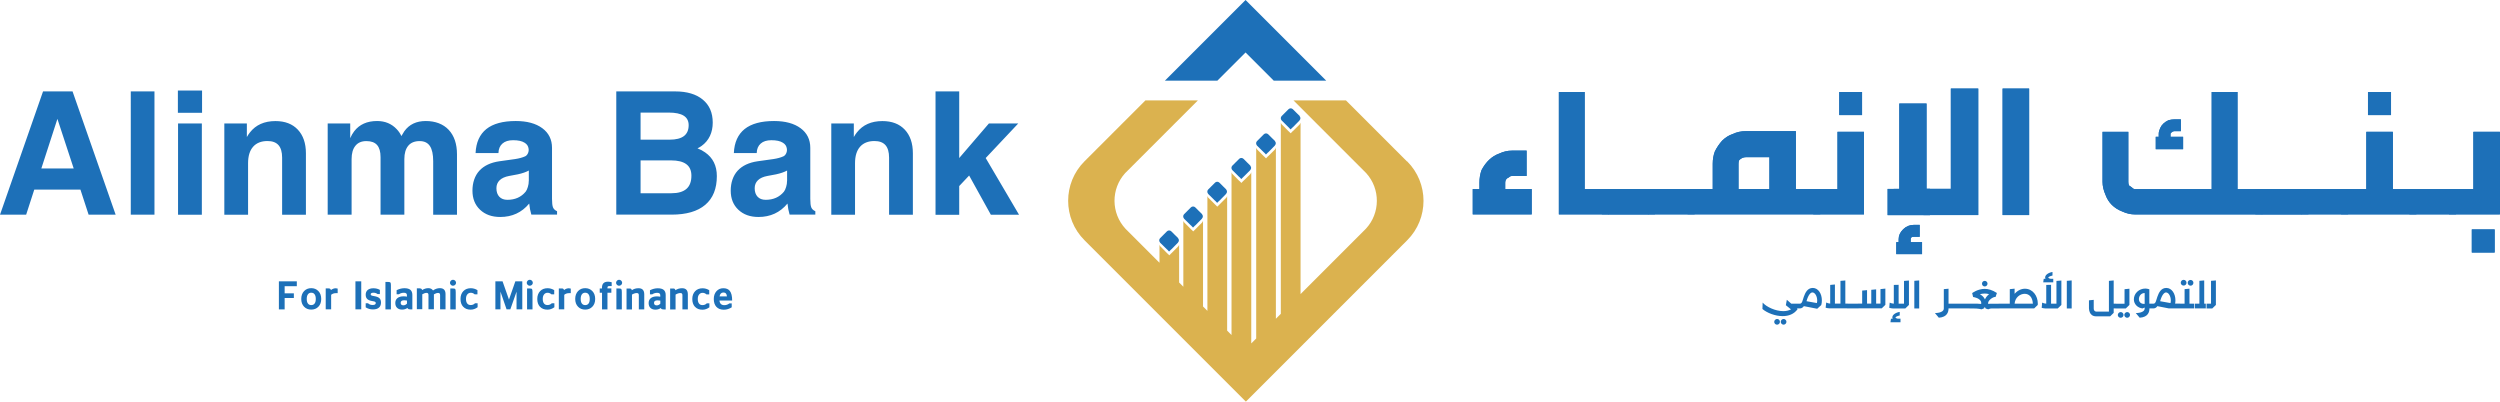 <?xml version="1.0" encoding="UTF-8"?><svg id="Layer_1" xmlns="http://www.w3.org/2000/svg" viewBox="0 0 455.92 73.24"><defs><style>.cls-1{fill:#dbb24f;}.cls-2{fill:#1d70b8;}</style></defs><path id="Alinma_Bank" class="cls-2" d="M0,39.16L7.85,16.67h5.38l7.86,22.48h-4.93l-1.49-4.57H6.25l-1.48,4.57H0ZM10.47,21.68l-2.93,9.04h5.9l-2.97-9.04Zm13.38,17.47V16.67h4.32v22.48h-4.32Zm8.59-22.64h4.41v4.06h-4.41v-4.06Zm.03,22.64V22.51h4.34v16.65h-4.34Zm8.44,0V22.51h4.11v2.48c.17-.3,.36-.59,.56-.84,1.08-1.38,2.63-2.07,4.65-2.07,1.74,0,3.1,.52,4.08,1.56,.98,1.04,1.48,2.48,1.48,4.32v11.2h-4.34v-10.41c0-1.02-.22-1.78-.66-2.28-.44-.5-1.11-.75-2.01-.75-1.13,0-2.01,.35-2.62,1.04-.61,.69-.92,1.69-.92,3.01v9.39h-4.32Zm18.85,0V22.51h4.11v2.69c.2-.47,.44-.89,.73-1.27,.96-1.24,2.35-1.86,4.17-1.86,1.46,0,2.65,.5,3.58,1.49,.36,.38,.64,.79,.85,1.25l.54-.88c.89-1.24,2.19-1.86,3.91-1.86s3.18,.54,4.18,1.61,1.51,2.56,1.51,4.46v11.02h-4.34v-9.77c0-1.24-.2-2.16-.6-2.76-.4-.6-1.02-.9-1.87-.9-.91,0-1.61,.28-2.08,.85-.47,.57-.71,1.38-.71,2.43v10.14h-4.34v-10.49c0-1-.21-1.73-.63-2.21-.42-.48-1.07-.72-1.95-.72s-1.54,.28-2,.85c-.47,.57-.7,1.38-.7,2.43v10.14h-4.34Zm31.47,.42c-1.53,0-2.75-.44-3.68-1.32-.93-.88-1.39-2.04-1.39-3.48s.42-2.72,1.26-3.64c.84-.91,2.06-1.49,3.65-1.72l2.86-.4c.74-.11,1.36-.28,1.86-.51,.21-.11,.37-.29,.49-.55s.16-.54,.12-.82c-.06-.47-.29-.83-.71-1.09-.49-.32-1.19-.47-2.12-.47-.83,0-1.48,.2-1.94,.61-.46,.4-.71,.98-.73,1.73h-4.17c.09-1.94,.75-3.4,1.97-4.38,1.22-.97,3.01-1.46,5.36-1.46,2.05,0,3.66,.44,4.84,1.31,1.18,.87,1.77,2.07,1.77,3.58v9.3c0,.74,.06,1.26,.18,1.56s.37,.54,.74,.7v.62h-4.69c-.2-.67-.32-1.32-.38-1.97l-.02-.04c-1.35,1.63-3.11,2.44-5.28,2.44Zm5.21-6.57v-1.9c-.51,.28-1.17,.51-2,.69l-1.6,.3c-.75,.14-1.33,.4-1.72,.78-.39,.38-.59,.86-.59,1.45,0,.67,.18,1.19,.53,1.56s.84,.56,1.47,.56c1.4,0,2.51-.49,3.33-1.48,.16-.2,.29-.49,.4-.86,.12-.38,.17-.74,.17-1.11Zm15.95,6.15V16.67h10.75c2.14,0,3.82,.5,5.03,1.5s1.81,2.4,1.81,4.19-.68,3.28-2.03,4.25c-.22,.16-.47,.31-.75,.44,.52,.2,.98,.45,1.39,.74,1.42,.98,2.14,2.43,2.14,4.32,0,2.3-.7,4.04-2.11,5.24-1.41,1.2-3.46,1.79-6.15,1.79h-10.07Zm4.43-18.62v4.94h5.31c1.16,0,2.02-.22,2.6-.66,.57-.44,.86-1.1,.86-1.98,0-.77-.3-1.35-.9-1.73-.6-.38-1.52-.57-2.74-.57h-5.12Zm0,8.72v5.99h5.64c1.2,0,2.11-.26,2.72-.79,.61-.53,.91-1.33,.91-2.41,0-.94-.31-1.64-.93-2.1s-1.55-.69-2.79-.69h-5.56Zm21.51,10.32c-1.53,0-2.75-.44-3.68-1.32-.93-.88-1.39-2.04-1.39-3.48s.42-2.72,1.26-3.64c.84-.91,2.06-1.49,3.65-1.72l2.86-.4c.74-.11,1.36-.28,1.86-.51,.21-.11,.37-.29,.49-.55s.16-.54,.12-.82c-.06-.47-.29-.83-.71-1.09-.49-.32-1.19-.47-2.12-.47-.83,0-1.48,.2-1.94,.61-.46,.4-.71,.98-.73,1.73h-4.17c.09-1.94,.75-3.4,1.97-4.38,1.22-.97,3.01-1.46,5.36-1.46,2.05,0,3.66,.44,4.84,1.31,1.18,.87,1.77,2.07,1.77,3.58v9.3c0,.74,.06,1.26,.18,1.56s.37,.54,.74,.7v.62h-4.69c-.2-.67-.32-1.32-.38-1.97l-.02-.04c-1.35,1.63-3.11,2.44-5.28,2.44Zm5.21-6.57v-1.9c-.51,.28-1.17,.51-2,.69l-1.6,.3c-.75,.14-1.33,.4-1.72,.78-.39,.38-.59,.86-.59,1.45,0,.67,.18,1.19,.53,1.56s.84,.56,1.47,.56c1.4,0,2.51-.49,3.33-1.48,.16-.2,.29-.49,.4-.86,.12-.38,.17-.74,.17-1.11Zm8.06,6.15V22.51h4.11v2.48c.17-.3,.36-.59,.56-.84,1.08-1.38,2.63-2.07,4.65-2.07,1.74,0,3.1,.52,4.08,1.56,.98,1.04,1.48,2.48,1.48,4.32v11.2h-4.34v-10.41c0-1.02-.22-1.78-.66-2.28-.44-.5-1.11-.75-2.01-.75-1.13,0-2.01,.35-2.62,1.04-.61,.69-.92,1.69-.92,3.01v9.39h-4.32Zm19.01,0V16.67h4.32v12.15l5.42-6.31h5.35l-5.94,6.31,6.08,10.34h-5.14l-3.96-7.15-1.81,1.92v5.24h-4.32Z"/><path id="for_Islamic_Microfinance" class="cls-2" d="M50.86,56.41v-5.1h3.27v.88h-2.22v1.3h1.68v.86h-1.68v2.07h-1.05Zm4.6-.47c-.35-.36-.52-.83-.52-1.42s.17-1.07,.52-1.44c.34-.35,.77-.53,1.3-.53s.96,.18,1.3,.53c.35,.36,.52,.84,.52,1.44s-.17,1.06-.52,1.42c-.34,.35-.77,.52-1.3,.52s-.96-.17-1.3-.52Zm1.91-.58c.15-.19,.22-.47,.22-.84s-.07-.65-.22-.85c-.14-.2-.35-.29-.61-.29s-.46,.1-.6,.29c-.15,.2-.22,.48-.22,.85s.07,.65,.22,.84c.14,.18,.34,.28,.6,.28s.46-.09,.61-.28Zm3.9-1.9c-.35,0-.64,.1-.88,.3v2.65h-.99v-3.81h.58c.19,0,.32,.1,.37,.3,.28-.22,.57-.33,.89-.33,.07,0,.18,.02,.34,.06v.83h-.3Zm3.55,2.95v-5.1h1.06v5.1h-1.06Zm1.87-.34v-.76h.43c.22,.21,.5,.31,.84,.31,.38,0,.57-.12,.57-.36,0-.1-.04-.17-.13-.22-.09-.05-.25-.1-.48-.13-.42-.07-.72-.18-.91-.35-.22-.18-.32-.46-.32-.82s.13-.67,.38-.87c.25-.2,.59-.3,1.02-.3,.46,0,.86,.1,1.19,.3v.76h-.42c-.22-.17-.47-.25-.75-.25-.34,0-.51,.1-.51,.3,0,.09,.05,.16,.14,.2,.09,.05,.25,.08,.48,.12,.44,.07,.76,.19,.95,.36,.21,.18,.31,.46,.31,.83s-.12,.69-.36,.9c-.25,.23-.63,.34-1.13,.34-.47,0-.9-.13-1.3-.38Zm3.6,.34v-4.99h.54c.2,0,.32,.04,.38,.11,.05,.07,.08,.24,.08,.5v4.39h-.99Zm4.51,0c-.14,0-.25-.02-.32-.05-.08-.04-.14-.11-.18-.2-.27,.2-.59,.3-.97,.3s-.67-.1-.89-.3c-.24-.21-.35-.52-.35-.91s.14-.7,.42-.91c.26-.2,.63-.3,1.08-.3,.24,0,.45,.02,.62,.06v-.27c0-.3-.18-.44-.55-.44-.35,0-.65,.09-.92,.28h-.41v-.75c.48-.24,.95-.36,1.41-.36,.48,0,.84,.09,1.08,.28,.25,.2,.38,.51,.38,.94v2.64h-.41Zm-.58-1.04v-.56c-.18-.03-.35-.05-.5-.05-.43,0-.65,.15-.65,.46s.17,.46,.5,.46c.23,0,.45-.1,.65-.31Zm2.38-2.77c.21,0,.33,.1,.38,.3,.38-.23,.75-.35,1.13-.35s.67,.14,.86,.42c.39-.28,.81-.42,1.25-.42,.68,0,1.03,.36,1.03,1.08v2.78h-.99v-2.6c0-.26-.11-.39-.34-.39-.25,0-.51,.09-.79,.26v2.72h-.99v-2.6c0-.26-.11-.39-.33-.39-.25,0-.51,.09-.8,.26v2.72h-.99v-3.81h.58Zm5.63-.65c-.12-.11-.17-.24-.17-.38s.06-.28,.17-.39c.11-.11,.24-.16,.38-.16s.28,.05,.39,.16c.11,.11,.17,.24,.17,.39s-.06,.28-.17,.38c-.11,.1-.24,.16-.39,.16s-.28-.05-.38-.16Zm-.11,4.47v-3.81h.54c.2,0,.32,.04,.37,.12,.05,.08,.08,.26,.08,.56v3.13h-.99Zm2.35-.48c-.33-.35-.49-.82-.49-1.42s.18-1.08,.53-1.44c.34-.35,.79-.52,1.35-.52,.43,0,.83,.12,1.21,.35v.77h-.5c-.21-.19-.44-.29-.71-.29s-.47,.1-.63,.29c-.17,.2-.25,.48-.25,.84s.08,.64,.23,.83c.15,.19,.36,.28,.63,.28,.32,0,.58-.11,.79-.33h.47v.73c-.39,.29-.82,.44-1.27,.44-.58,0-1.03-.18-1.35-.53Zm5.88-4.63h1.3l1.17,3.32,1.16-3.32h1.27v5.1h-1.05v-3.22l-1.13,3.22h-.69l-1.11-3.23v3.23h-.93v-5.1Zm5.88,.64c-.12-.11-.17-.24-.17-.38s.06-.28,.17-.39c.11-.11,.24-.16,.38-.16s.28,.05,.39,.16c.11,.11,.17,.24,.17,.39s-.06,.28-.17,.38c-.11,.1-.24,.16-.39,.16s-.28-.05-.38-.16Zm-.11,4.47v-3.81h.54c.2,0,.32,.04,.37,.12,.05,.08,.08,.26,.08,.56v3.13h-.99Zm2.35-.48c-.33-.35-.49-.82-.49-1.42s.18-1.08,.53-1.44c.34-.35,.79-.52,1.35-.52,.43,0,.83,.12,1.21,.35v.77h-.5c-.21-.19-.44-.29-.71-.29s-.47,.1-.63,.29c-.17,.2-.25,.48-.25,.84s.08,.64,.23,.83c.15,.19,.36,.28,.63,.28,.32,0,.58-.11,.79-.33h.47v.73c-.39,.29-.82,.44-1.27,.44-.58,0-1.03-.18-1.35-.53Zm5.31-2.48c-.35,0-.64,.1-.88,.3v2.65h-.99v-3.81h.58c.19,0,.32,.1,.37,.3,.28-.22,.57-.33,.89-.33,.07,0,.18,.02,.34,.06v.83h-.3Zm1.64,2.48c-.35-.36-.52-.83-.52-1.42s.17-1.07,.52-1.44c.34-.35,.77-.53,1.3-.53s.96,.18,1.3,.53c.35,.36,.52,.84,.52,1.44s-.17,1.06-.52,1.42c-.34,.35-.77,.52-1.3,.52s-.96-.17-1.3-.52Zm1.91-.58c.15-.19,.22-.47,.22-.84s-.07-.65-.22-.85c-.14-.2-.35-.29-.61-.29s-.46,.1-.6,.29c-.15,.2-.22,.48-.22,.85s.07,.65,.22,.84c.14,.18,.34,.28,.6,.28s.46-.09,.61-.28Zm2.03-2.76h.42v-.14c0-.73,.37-1.09,1.1-1.09,.18,0,.41,.03,.67,.1v.7h-.45c-.12,0-.2,.02-.24,.06-.06,.05-.08,.13-.08,.25v.12h.71v.79h-.71v3.03h-.99v-3.03h-.42v-.79Zm3.16-.65c-.12-.11-.17-.24-.17-.38s.06-.28,.17-.39c.11-.11,.24-.16,.38-.16s.28,.05,.39,.16c.11,.11,.17,.24,.17,.39s-.06,.28-.17,.38c-.11,.1-.24,.16-.39,.16s-.28-.05-.38-.16Zm-.11,4.47v-3.81h.54c.2,0,.32,.04,.37,.12,.05,.08,.08,.26,.08,.56v3.13h-.99Zm2.44-3.81c.21,0,.33,.11,.38,.32,.35-.25,.75-.37,1.21-.37,.7,0,1.05,.37,1.05,1.12v2.74h-.99v-2.58c0-.15-.03-.26-.1-.32-.06-.05-.15-.08-.28-.08-.25,0-.54,.09-.87,.28v2.71h-.99v-3.81h.58Zm6.15,3.81c-.14,0-.25-.02-.32-.05-.08-.04-.14-.11-.18-.2-.27,.2-.59,.3-.97,.3s-.67-.1-.89-.3c-.24-.21-.35-.52-.35-.91s.14-.7,.42-.91c.26-.2,.63-.3,1.08-.3,.24,0,.45,.02,.62,.06v-.27c0-.3-.18-.44-.55-.44-.35,0-.65,.09-.92,.28h-.41v-.75c.48-.24,.95-.36,1.41-.36,.48,0,.84,.09,1.08,.28,.25,.2,.38,.51,.38,.94v2.64h-.41Zm-.58-1.04v-.56c-.18-.03-.35-.05-.5-.05-.43,0-.65,.15-.65,.46s.17,.46,.5,.46c.23,0,.45-.1,.65-.31Zm2.38-2.77c.21,0,.33,.11,.38,.32,.35-.25,.75-.37,1.21-.37,.7,0,1.05,.37,1.05,1.12v2.74h-.99v-2.58c0-.15-.03-.26-.1-.32-.06-.05-.15-.08-.28-.08-.25,0-.54,.09-.87,.28v2.71h-.99v-3.81h.58Zm3.94,3.34c-.33-.35-.49-.82-.49-1.42s.18-1.08,.53-1.44c.34-.35,.79-.52,1.35-.52,.43,0,.83,.12,1.21,.35v.77h-.5c-.21-.19-.44-.29-.71-.29s-.47,.1-.63,.29c-.17,.2-.25,.48-.25,.84s.08,.64,.23,.83c.15,.19,.36,.28,.63,.28,.32,0,.58-.11,.79-.33h.47v.73c-.39,.29-.82,.44-1.27,.44-.58,0-1.03-.18-1.35-.53Zm4.46-1.15c.06,.57,.36,.85,.89,.85,.35,0,.65-.11,.92-.32h.43v.71c-.45,.29-.93,.44-1.45,.44-.58,0-1.03-.18-1.35-.53-.31-.34-.47-.81-.47-1.42s.17-1.07,.5-1.44c.32-.35,.73-.53,1.24-.53,.54,0,.94,.17,1.19,.5,.28,.36,.42,.94,.42,1.74h-2.34Zm.02-.75h1.35c-.04-.48-.25-.71-.64-.71s-.62,.24-.71,.71Z"/><g id="_نك_الإنماء"><path class="cls-2" d="M278.4,27.47h-2.69c-.77,0-1.54,.18-2.3,.54-1.34,.48-2.42,1.49-3.23,3.02-.26,.73-.38,1.49-.38,2.26v1.19h-1.22v4.62h10.76v-4.62h-4.83v-1.19c0-.44,.22-.76,.67-.94,.17-.17,.35-.25,.54-.25h2.69v-4.62Z"/><polygon class="cls-2" points="288.99 16.78 284.28 16.78 284.28 39.1 293.41 39.1 293.41 34.48 288.99 34.48 288.99 16.78"/><rect class="cls-2" x="292.13" y="34.48" width="8.52" height="4.62"/><rect class="cls-2" x="293.29" y="34.48" width="8.52" height="4.62"/><rect class="cls-2" x="300.53" y="34.48" width="8.52" height="4.62"/><path class="cls-2" d="M322.68,34.48h-5.63v-4.62c0-.29,.04-.51,.13-.66,.36-.36,.77-.53,1.22-.53h4.29v5.82Zm4.83-10.57h-9.12c-.85,0-1.66,.18-2.43,.54-.68,.23-1.31,.63-1.89,1.19-.53,.59-.98,1.25-1.34,1.98-.26,.69-.39,1.44-.39,2.23v4.62h-4.58v4.62h24.2v-4.62h-4.45v-10.57Z"/><path class="cls-2" d="M339.93,24.04h-4.83v10.44h-4.42v4.62h9.25v-15.06Zm-.35-7.26h-4.16v4.21h4.16v-4.21Z"/><path class="cls-2" d="M397.73,21.78h-1.22c-.32,0-.67,.05-1.06,.16-.75,.36-1.25,.84-1.51,1.45-.17,.38-.26,.72-.26,1.04v.53h-.54v2.26h4.99v-2.26h-2.3v-.53c0-.12,.14-.27,.42-.44,.13-.04,.21-.06,.26-.06h1.22v-2.14Zm10.31-5h-4.71v17.71h-13.99c-.19,0-.37-.09-.54-.28-.19-.12-.37-.25-.54-.38-.09-.17-.13-.39-.13-.66v-9.12h-4.7v9.12c0,.76,.18,1.54,.54,2.36,.53,1.45,1.56,2.46,3.07,3.05,.77,.36,1.54,.53,2.3,.53h23.24v-4.62h-4.54V16.78Z"/><rect class="cls-2" x="411.3" y="34.48" width="8.52" height="4.62"/><rect class="cls-2" x="412.47" y="34.48" width="8.52" height="4.62"/><rect class="cls-2" x="419.71" y="34.48" width="8.52" height="4.62"/><path class="cls-2" d="M436.35,24.04h-4.83v10.44h-4.58v4.62h13.73v-4.62h-4.32v-10.44Zm-.35-7.26h-4.16v4.21h4.16v-4.21Z"/><rect class="cls-2" x="439.39" y="34.48" width="8.52" height="4.62"/><path class="cls-2" d="M454.91,41.84h-4.16v4.21h4.16v-4.21Zm.96-17.8h-4.83v10.44h-4.42v4.62h9.25v-15.06Z"/><polygon class="cls-2" points="360.77 16.15 355.77 16.15 355.77 34.44 350.78 34.44 350.78 39.22 360.77 39.22 360.77 16.15"/><polygon class="cls-2" points="360.77 16.15 355.77 16.15 355.77 34.44 350.78 34.44 350.78 39.22 360.77 39.22 360.77 16.15"/><path class="cls-2" d="M348.45,43.61c0-.19,.09-.32,.26-.39,.06-.02,.16-.03,.3-.03h1.08v-2.18h-1.08c-.75,0-1.39,.27-1.94,.81-.55,.54-.82,1.14-.82,1.79v.55h-.43v2.18h4.7v-2.18h-2.07v-.55Z"/><path class="cls-2" d="M348.45,43.61c0-.19,.09-.32,.26-.39,.06-.02,.16-.03,.3-.03h1.08v-2.18h-1.08c-.75,0-1.39,.27-1.94,.81-.55,.54-.82,1.14-.82,1.79v.55h-.43v2.18h4.7v-2.18h-2.07v-.55Z"/><path class="cls-2" d="M351.34,34.44v-15.56h-4.97v15.56c-.71,0-1.42,.01-2.13,.02v4.77h7.73v-4.79h-.64Z"/><path class="cls-2" d="M351.34,34.44v-15.56h-4.97v15.56c-.71,0-1.42,.01-2.13,.02v4.77h7.73v-4.79h-.64Z"/><rect class="cls-2" x="365.21" y="16.15" width="4.84" height="23.07"/><rect class="cls-2" x="365.21" y="16.15" width="4.84" height="23.07"/><path class="cls-2" d="M278.4,32.09h-2.69c-.19,0-.37,.08-.54,.25-.45,.19-.67,.5-.67,.94v1.2h4.83v4.62h-10.75v-4.62h1.22v-1.2c0-.78,.13-1.53,.38-2.26,.81-1.53,1.89-2.54,3.23-3.02,.77-.36,1.54-.53,2.3-.53h2.69v4.62Zm10.59,2.39h4.42v4.62h-9.12V16.78h4.71v17.71Zm11.63,4.62h-8.51v-4.62h8.51v4.62Zm1.17,0h-8.51v-4.62h8.51v4.62Zm7.25,0h-8.51v-4.62h8.51v4.62Zm18.48-4.62h4.45v4.62h-24.2v-4.62h4.58v-4.62c0-.8,.13-1.54,.38-2.23,.36-.73,.81-1.39,1.34-1.98,.58-.57,1.21-.96,1.89-1.2,.77-.36,1.58-.53,2.43-.53h9.12v10.57Zm-4.83-5.82h-4.29c-.45,0-.85,.18-1.22,.53-.09,.15-.13,.37-.13,.66v4.62h5.63v-5.82Zm17.24,10.44h-9.25v-4.62h4.42v-10.44h4.83v15.06Zm-.35-18.11h-4.16v-4.21h4.16v4.21Zm68.46,13.49h4.55v4.62h-23.24c-.77,0-1.54-.18-2.3-.53-1.52-.59-2.54-1.6-3.07-3.05-.36-.82-.54-1.6-.54-2.36v-9.12h4.71v9.12c0,.27,.04,.49,.13,.66,.17,.13,.35,.25,.54,.38,.17,.19,.35,.28,.54,.28h13.99V16.78h4.71v17.71Zm-10.31-10.57h-1.22s-.13,.02-.26,.06c-.28,.17-.42,.31-.42,.44v.53h2.3v2.26h-4.99v-2.26h.54v-.53c0-.31,.09-.66,.26-1.04,.26-.61,.76-1.09,1.5-1.45,.38-.1,.74-.16,1.06-.16h1.22v2.14Zm22.1,15.19h-8.51v-4.62h8.51v4.62Zm1.17,0h-8.51v-4.62h8.51v4.62Zm7.25,0h-8.51v-4.62h8.51v4.62Zm8.15-4.62h4.32v4.62h-13.73v-4.62h4.58v-10.44h4.83v10.44Zm-.35-13.49h-4.16v-4.21h4.16v4.21Zm11.89,18.11h-8.51v-4.62h8.51v4.62Zm7.99,0h-9.25v-4.62h4.42v-10.44h4.83v15.06Zm-.96,6.95h-4.16v-4.21h4.16v4.21Z"/></g><path id="_لتمويل_الصغير_والأصغر" class="cls-2" d="M325.86,54.67c.27,.24,.52,.47,.81,.71h1.26v.86h-.24l.14,.13c-.64,.92-1.66,1.28-2.73,1.28-1.36,0-2.85-.58-3.69-1.3l.04-1.17c.69,.8,2.34,1.56,3.75,1.56,.52,0,1.02-.1,1.42-.32-.16-.13-.4-.32-.59-.48l-.35-.28,.18-.99Zm-1.26,4.02c0,.14-.05,.26-.15,.37-.1,.1-.24,.15-.37,.15-.14,0-.27-.05-.37-.15-.11-.11-.15-.24-.15-.36,0-.13,.05-.27,.16-.37,.1-.11,.24-.16,.37-.16,.13,0,.26,.05,.36,.15,.1,.1,.15,.23,.15,.36Zm1.19,0c0,.13-.06,.26-.16,.37-.11,.1-.23,.15-.36,.15s-.26-.05-.37-.16c-.1-.1-.15-.24-.15-.36s.05-.26,.15-.36c.11-.11,.25-.16,.37-.16,.14,0,.26,.05,.36,.15,.11,.11,.16,.23,.16,.37Zm2.45-3.31c.43,0,.49-.61,.71-1.24,.27-.74,.66-1.63,1.65-1.63,1,.01,1.65,1.06,1.65,2.26,0,.31-.03,.59-.11,.86l-.74,.68-2.44-.48c-.13,.22-.41,.41-.66,.41h-.49v-.86h.44Zm3.1-.11c.04-.17,.06-.31,.06-.46,0-.8-.41-1.48-.88-1.48-.34,0-.77,.5-1.07,1.6l1.89,.34Zm5.19-4.12v4.22h.44v.86h-3.1c-.08,0-.17,0-.27,0-.17-.01-.4-.04-.66-.11l.1-.95c.22,.1,.47,.18,.73,.2v-3.41l.86-.08v3.49h1.01v-4.15l.88-.07Zm2.01,5.09h-1.71v-.86h1.71v.86Zm.41,0h-1.71v-.86h1.71v.86Zm.65-.86v-2.39l.89-.08v2.46h.77v-2.52l.89-.08v2.6h.79v-2.65l.89-.09v2.96l-.66,.64h-4.35v-.86h.79Zm8.53-4.22v4.45l-.66,.64h-2.01c-.08,0-.18,0-.27,0-.17-.01-.4-.04-.65-.11l.08-.95c.22,.09,.48,.18,.75,.19v-3.42l.88-.02v3.44h.98v-4.15l.89-.07Zm-1.55,7.61h-1.82l.09-.65h.31c-.31-.7,.71-1.17,1.29-1.24v.65c-.1,.02-.21,.05-.31,.08-.18,.06-.38,.15-.48,.29,.08,.1,.21,.19,.47,.22h.46v.66Zm2.53-7.56l.89-.07v5.11h-.89v-5.03Zm6.24,1.43v2.74h.43v.86h-.43v.02c0,.55-.19,1.58-1.77,1.68l-.71-.85c.12,0,1.62,0,1.62-.84v-3.52l.87-.08Zm2,3.6h-1.71v-.86h1.71v.86Zm.41,0h-1.71v-.86h1.71v.86Zm1.57,0h-1.71v-.86h1.71v.86Zm-.14-.86h1.43c.19,0,.48,.02,.68,.05,.09-.49-.2-.78-.6-1h0c-.43-.2-.87-.27-.87-.27l-.17-.71s1-.77,2.29-.77c.62,0,1.38,.19,2.22,.75l-.24,.72c-.44-.06-1.53,.68-1.34,1.27,.2-.03,.47-.03,.69-.03h1.35v.86h-1.38c-.33-.01-.66,.16-.67,.16l-.46-.15c-.07-.12-.12-.2-.16-.3-.03,.08-.08,.17-.12,.26l-.46,.19c-.07-.02-.56-.16-1.59-.16h-.61v-.86Zm1.88-1.72c.41,.22,.74,.52,.92,.94,.16-.37,.45-.73,.76-.96-.29-.08-.56-.11-.81-.11-.34,0-.62,.06-.86,.13Zm1.39-1.93c0,.27-.22,.51-.51,.51s-.5-.24-.5-.51,.21-.51,.5-.51,.51,.24,.51,.51Zm3.74,4.51h-1.71v-.86h1.71v.86Zm-.14,0v-.86h.46v-2.65l.88-.09v.94c.55-.63,1.24-.93,1.88-.93,1.45,0,2.35,1.33,2.35,2.69,0,.07,0,.16-.01,.27l-.65,.63h-4.9Zm1.34-.86h3.33c-.06-1.27-.75-1.8-1.49-1.8-.86,0-1.76,.68-1.84,1.8Zm8.53-4.22v4.45l-.66,.64h-2.01c-.08,0-.18,0-.27,0-.17-.01-.4-.04-.65-.11l.08-.95c.22,.09,.48,.18,.75,.19v-3.42l.88-.02v3.44h.98v-4.15l.89-.07Zm-1.49,.33h-1.82l.09-.65h.31c-.29-.7,.7-1.17,1.29-1.24v.65c-.1,.02-.21,.05-.31,.08-.18,.06-.38,.15-.48,.29,.08,.1,.21,.19,.47,.22h.46v.66Zm2.48-.28l.89-.07v5.11h-.89v-5.03Zm8.55-.07v4.24h.44v.86h-.44v.81l-.65,.64h-2.54c-.67,0-1.01-.36-1.16-.72-.09-.21-.15-.45-.16-.72v-1.48l.87-.09v1.58c0,.28,.12,.43,.25,.5,.07,.04,.15,.07,.25,.07h2.27v-5.61l.88-.08Zm.3,5.11v-.86h1.68v-2.65l.89-.09v2.96l-.66,.64h-1.92Zm1.49,1.18c0,.14-.05,.26-.15,.37-.1,.1-.24,.15-.37,.15-.14,0-.27-.05-.37-.15-.11-.11-.15-.24-.15-.36,0-.13,.05-.27,.16-.37,.1-.11,.24-.16,.37-.16,.13,0,.26,.05,.36,.15,.1,.1,.15,.23,.15,.36Zm1.19,0c0,.13-.06,.26-.16,.37-.11,.1-.23,.15-.36,.15s-.26-.05-.37-.16c-.1-.1-.15-.24-.15-.36s.05-.26,.15-.36c.11-.11,.25-.16,.37-.16,.14,0,.26,.05,.36,.15,.11,.11,.16,.23,.16,.37Zm3.54-1.17c0,.55-.18,1.58-1.78,1.68l-.71-.85c.12,0,1.62,0,1.62-.84v-.17l-.26,.11s-.09,.04-.13,.06c-.88-.1-1.58-.78-1.58-1.65,0-1.11,.95-1.98,2.1-1.98,.18,0,.48,.05,.72,.13v2.63h.45v.86h-.44v.02Zm-.87-2.82c-.66-.01-1.05,.56-1.05,1.1,0,.46,.29,.88,.94,.88,.05,0,.04,0,.11,0v-1.98Zm6.46,1.94v.86h-2.07l-2.08-.41c-.13,.23-.4,.41-.67,.41h-.48v-.86h.44c.43,0,.49-.61,.71-1.24,.26-.74,.66-1.64,1.65-1.63,1,.01,1.65,1.06,1.65,2.26,0,.21-.02,.39-.06,.6h.92Zm-1.75-.11c.04-.17,.06-.31,.06-.46,0-.8-.41-1.48-.88-1.48-.34,0-.77,.5-1.07,1.6l1.89,.34Zm1.61,.97v-.86h.96v-2.65l.89-.09v2.74h.97v.86h-2.82Zm1.31-4.68c0,.28-.22,.52-.53,.52-.29,0-.52-.24-.52-.52s.23-.53,.52-.53c.31,0,.53,.24,.53,.53Zm1.26,.01c0,.28-.22,.53-.52,.53s-.52-.25-.52-.53,.22-.52,.52-.52,.52,.24,.52,.52Zm2.26,4.67v-.86h.95v-4.17l.89-.07v4.47l-.66,.64h-1.19Zm.14,0v-.86h-.43v-4.24l-.88,.07v4.17h-.97v.86h2.29Z"/><path class="cls-2" d="M237.03,21.18h0v-.02l-.63-.62-.36-.36-.26-.26c-.22-.22-.58-.22-.8,0l-.26,.26-.36,.36-.62,.62-.02,.02h0c-.2,.22-.19,.55,0,.77l.02,.02,1.23,1.23h.01l.38,.4,.38-.38h.02l1.23-1.25v-.02c.21-.21,.22-.55,.02-.76"/><path class="cls-2" d="M232.53,25.75h0v-.02l-.63-.62-.36-.36-.26-.26c-.22-.22-.58-.22-.8,0l-.26,.26-.36,.36-.62,.62v.02h-.02c-.2,.22-.19,.55,0,.77v.02l1.25,1.23h.02l.38,.4,.38-.38h.02l1.23-1.25v-.02c.21-.22,.22-.55,.02-.76"/><path class="cls-2" d="M228.03,30.23h0v-.02l-.63-.62-.36-.36-.26-.26c-.22-.22-.58-.22-.8,0l-.26,.26-.36,.36-.62,.62-.02,.02h0c-.2,.22-.19,.55,0,.77l.02,.02,1.23,1.23h.02l.38,.4,.38-.38s.01,0,.01-.01l1.24-1.23v-.02c.21-.21,.22-.55,.02-.76"/><path class="cls-2" d="M223.63,34.57h0v-.02l-.63-.62-.36-.36-.26-.26c-.22-.22-.58-.22-.8,0l-.26,.26-.36,.36-.62,.62v.02h-.02c-.2,.22-.19,.55,0,.77v.02l1.25,1.23h.02l.38,.4,.38-.38h.02l1.23-1.25v-.02c.21-.22,.22-.55,.02-.76"/><path class="cls-2" d="M219.23,39.08h0v-.02l-.63-.62-.36-.36-.26-.26c-.22-.22-.58-.22-.8,0l-.26,.26-.36,.36-.62,.62v.02h-.02c-.19,.22-.19,.55,0,.77v.02l1.25,1.23h.02l.38,.4,.38-.38h.02l1.23-1.25v-.02c.21-.21,.22-.55,.02-.76"/><path class="cls-2" d="M214.86,43.45h0v-.02l-.63-.62-.36-.36-.26-.26c-.22-.22-.58-.22-.8,0l-.26,.26-.36,.36-.62,.62v.02h-.02c-.2,.22-.19,.55,0,.77v.02l1.25,1.23h.02l.38,.4,.38-.38h.02l1.23-1.25v-.02c.21-.21,.22-.55,.02-.76"/><path class="cls-1" d="M256.57,29.42l-11.11-11.11h-9.57l13.2,13.2,.07,.07c2.6,2.88,2.58,7.29-.07,10.14l-11.91,11.91V22.39h-.02c-.02,.1-.06,.19-.13,.27v.02l-1.25,1.23h-.02l-.38,.4-.38-.38h-.02l-1.23-1.25-.02-.02c-.07-.08-.11-.17-.13-.27h-.02V57.23h0l-.9,.9V26.96h-.02c-.02,.1-.06,.19-.13,.27v.02l-1.25,1.23h-.02l-.38,.4-.38-.38h-.02l-1.23-1.25v-.02c-.09-.08-.12-.17-.14-.27h-.02V61.73l-.9,.9h0V31.44h-.02c-.02,.1-.06,.19-.13,.27v.02l-1.25,1.23h-.02l-.38,.4-.38-.38h-.02l-1.23-1.25-.02-.02c-.07-.08-.11-.17-.13-.27h-.02v29.66l-.8-.81v-24.51h-.02c-.02,.1-.06,.19-.13,.27,0,0,0,.01-.01,.01l-1.24,1.24s0,.01-.01,.01l-.39,.38-.38-.38s-.01-.01-.01-.01l-1.24-1.24s-.01-.01-.01-.01c-.07-.08-.11-.17-.13-.27h-.03v20.91l-.8-.8v-15.6h-.02c-.02,.1-.06,.19-.13,.26,0,0-.01,.01-.01,.02l-1.23,1.24s-.01,0-.01,.01l-.39,.38-.38-.38s-.01-.01-.02-.01l-1.23-1.24-.02-.02c-.07-.07-.11-.17-.13-.26h-.02v12l-.77-.77v-6.87h-.02c-.02,.1-.06,.19-.13,.27,0,0,0,.01-.01,.01l-1.23,1.24s-.01,.01-.02,.01l-.38,.38-.39-.38h-.01l-1.23-1.25h-.01c-.07-.09-.11-.19-.13-.28h-.02v3.27l-6.2-6.2c-2.65-2.86-2.67-7.26-.07-10.14l.07-.07,13.2-13.2h-9.57l-11.11,11.11c-3.97,3.97-3.97,10.42,0,14.39l13.68,13.68,3.6,3.6,.77,.77,4.4,4.4,1.8,1.8,1.8,1.8,3.38,3.38,29.42-29.42c3.97-3.97,3.97-10.42,0-14.39"/><polygon class="cls-2" points="222.01 14.71 227.15 9.57 232.29 14.71 241.86 14.71 227.15 0 212.44 14.71 222.01 14.71"/></svg>
